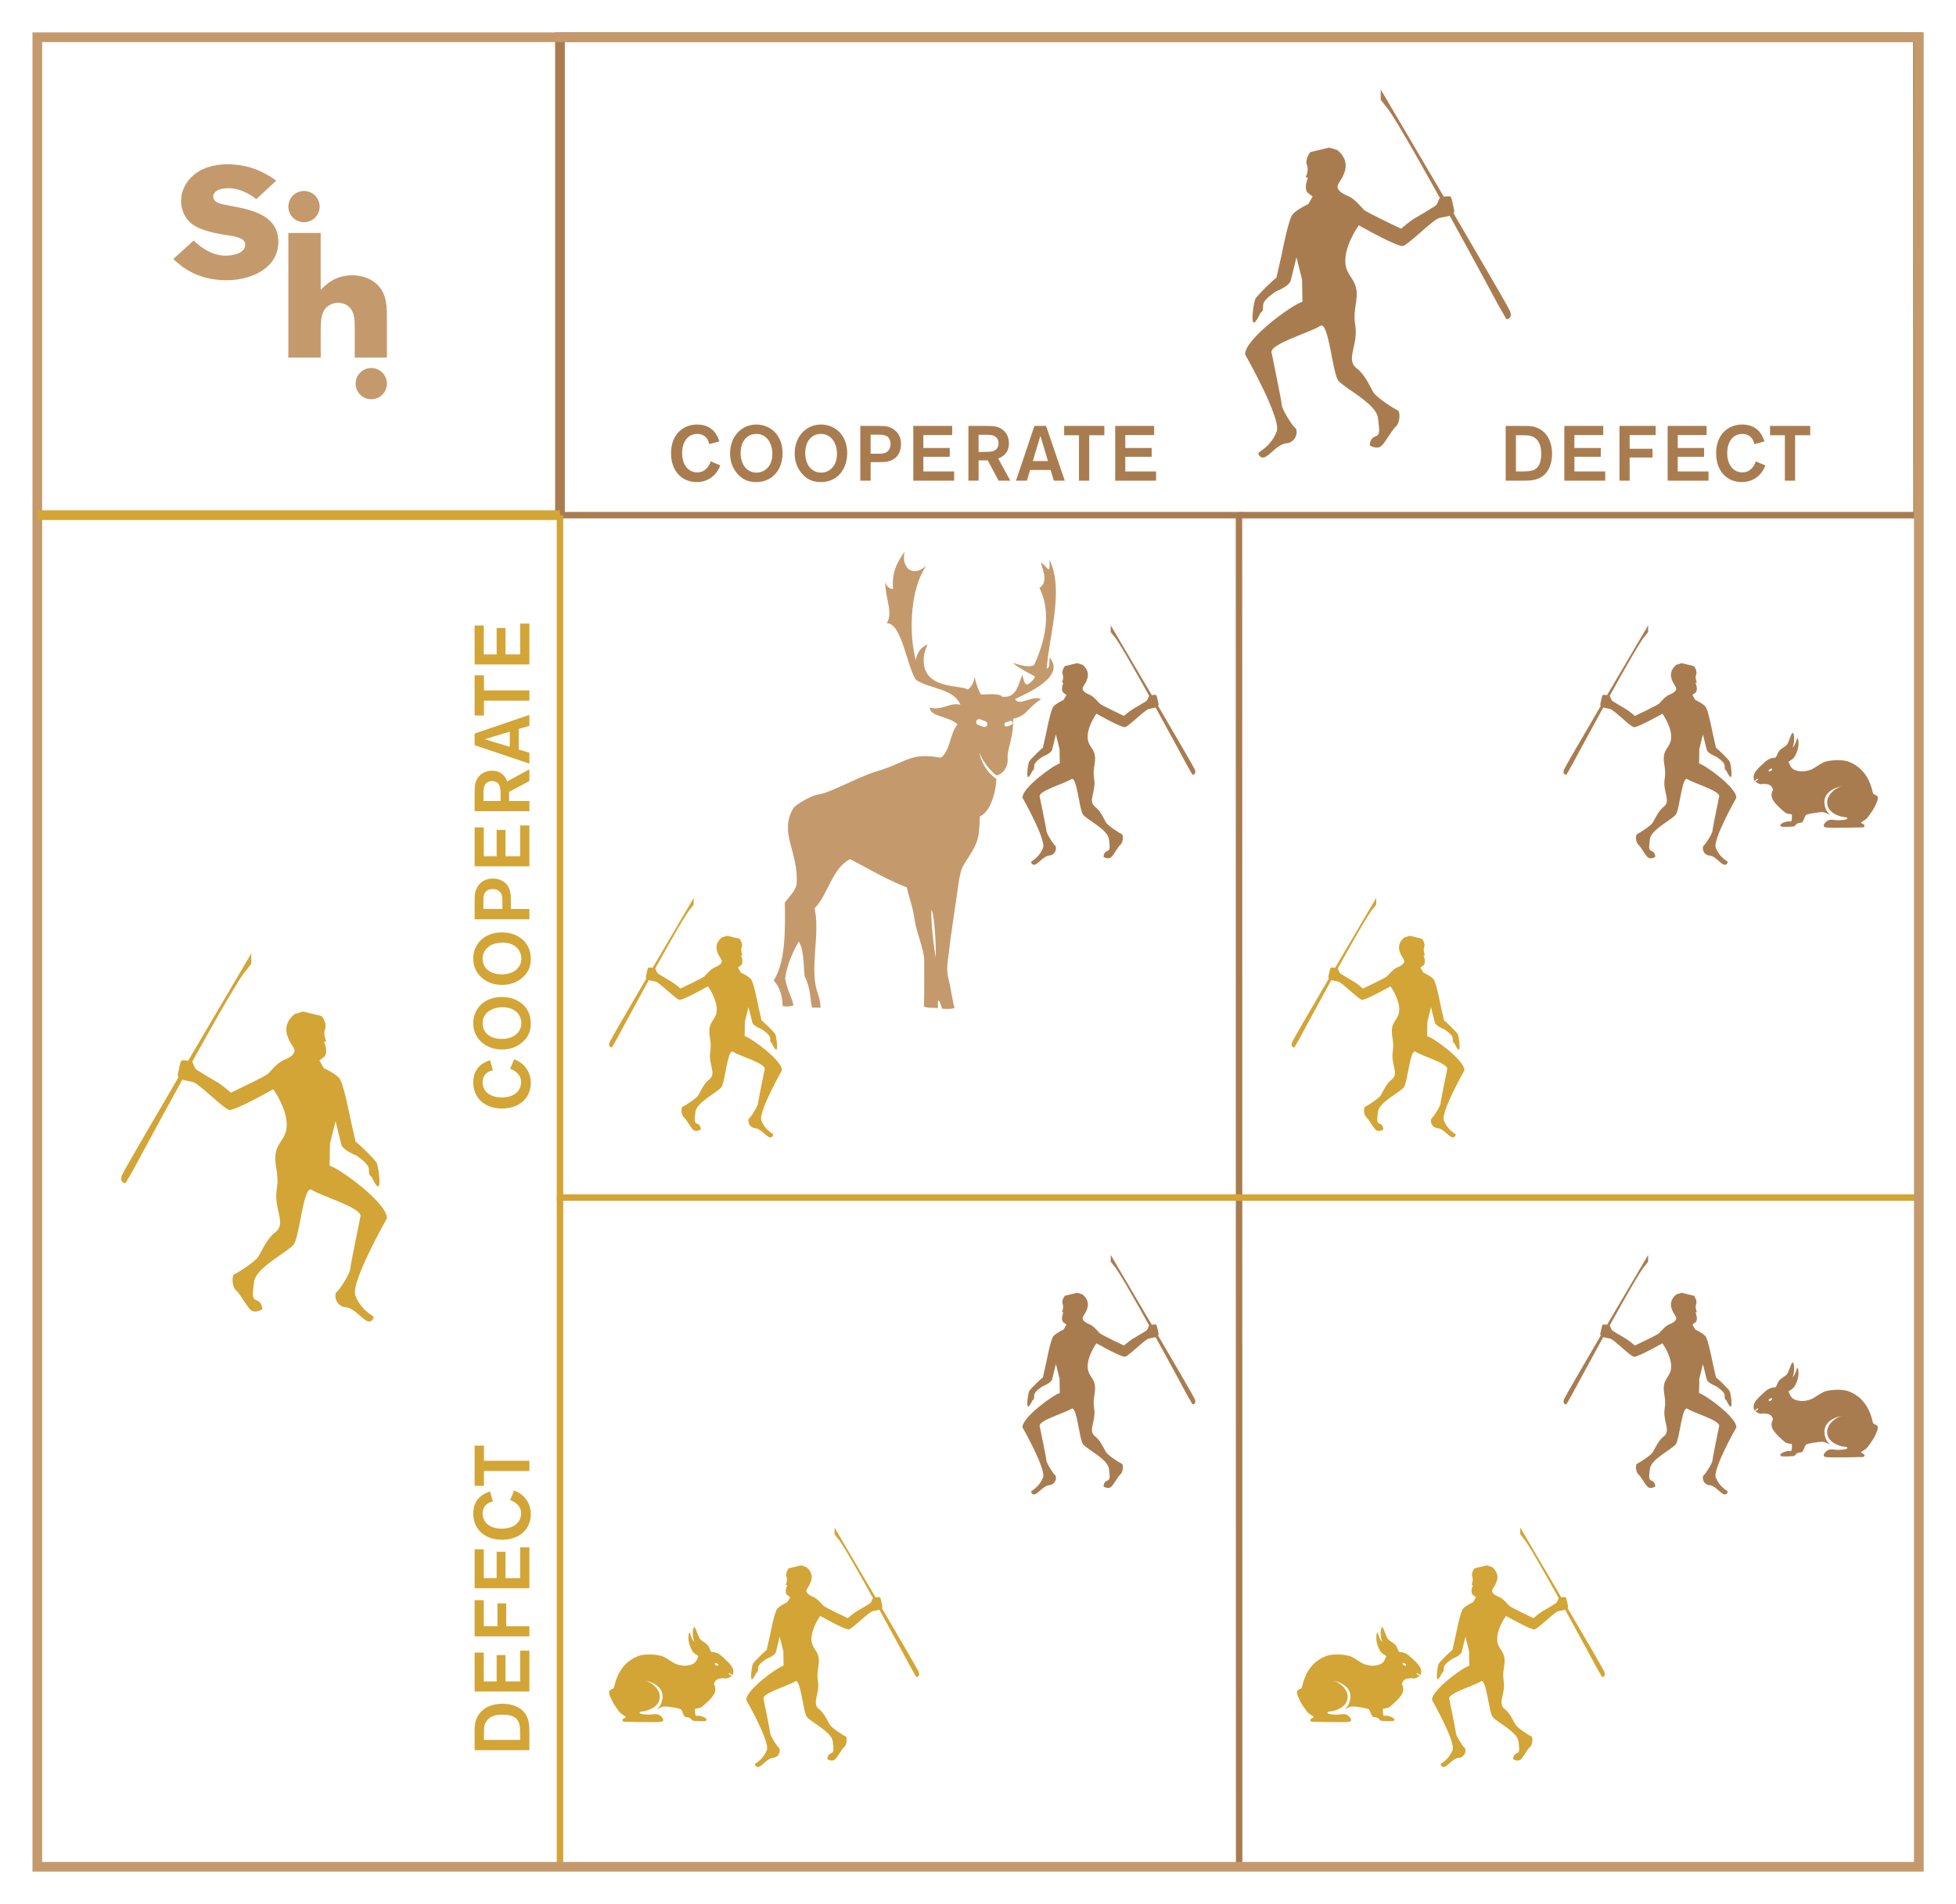 <?xml version="1.0" encoding="utf-8"?>
<!-- Generator: Adobe Illustrator 15.1.0, SVG Export Plug-In . SVG Version: 6.00 Build 0)  -->
<!DOCTYPE svg PUBLIC "-//W3C//DTD SVG 1.1//EN" "http://www.w3.org/Graphics/SVG/1.1/DTD/svg11.dtd">
<svg version="1.1" id="Layer_1" xmlns="http://www.w3.org/2000/svg" xmlns:xlink="http://www.w3.org/1999/xlink" x="0px" y="0px"
	 width="605.208px" height="589.18px" viewBox="0 0 605.208 589.18" enable-background="new 0 0 605.208 589.18"
	 xml:space="preserve">
<rect fill="#FFFFFF" width="605.208" height="589.18"/>
<path fill="#D3A536" d="M401.631,525.012c0.273,0.609,0.727,1.613,0.727,1.613s0.682,1.264,2.031,3.035
	c0.701,0.921,1.891,1.413,2.104,1.633c0.213,0.221-1.105,0.594-1.092,0.945c0.016,0.354,0.363,0.582,0.363,0.582
	s10.537,0.292,11.773,0c1.236-0.291-0.027-1.842-0.973-2.203c-0.947-0.365-1.869,0.024-2.996,0c-0.484-0.013-2.85-0.076-2.846-0.558
	c0.006-0.625,1.064-0.137,2.818-0.895c0,0,2.486-0.777,3.213-2.746c1.213-3.292-2.477-5.923-4.189-6.248
	c-1.02-0.19,7.014,0.617,4.916,6.78c-0.293,0.861-0.855,1.533-1.461,2.045c0.879-0.409,1.885-0.955,2.682-0.904
	c1.164,0.072,4.402,0.568,4.801,0.872s0.873,2.401,1.455,2.401s1.383,0.291,1.383,0.291s0.67,0.856,1.018,0.872
	c0.35,0.016,3.164,0.291,3.893,0c0.73-0.291-0.281-1.191-1.664-1.482c-1.381-0.291-0.809,0.109-1.344-0.053
	c-0.537-0.161-0.322-2.229-0.322-2.229s1.402-0.019,2.059-0.527c0.652-0.51,3.42-2.837,4-4.364c0.584-1.528-0.23-2.606-0.23-2.606
	s0.113-1.591,1.83-1.813c1.721-0.226,0.889-0.101,1.699,0c0.811,0.098,1.994-0.847,1.994-0.847s-1.193-0.462-0.896-0.791
	c0.217-0.241,0.896,0.557,0.896,0.557s0.24-0.021,0.303-0.18c0.889-2.196-1.914-4.184-2.791-5.089
	c-0.93-0.96-2.248-1.907-3.791-1.851c-0.574-0.652-0.648-1.464-1.125-2.058c-0.615-0.771-1.898-1.376-2.311-1.824
	c-0.787-0.852-1.164-3.063-1.812-3.793c-0.381-0.433-0.986,1.97-0.096,4.575c-0.725-0.66-1.219-2.353-1.363-2.854
	c-0.217-0.746-1.26,2.379,0.857,5.786c0.275,0.445,1.137,0.999,1.826,1.453c-0.391,0.519-0.529,2.078-2.211,2.604
	c-1.406,0.442-2.836,0.536-4.781-0.199c-0.855-0.322-2.406-1.512-3.785-2.216c-1.328-0.678-5.58-1.085-7.814-0.26
	c-6.34,2.341-7.291,8.831-7.553,9.719C402.561,523.076,400.481,522.454,401.631,525.012z M434.03,514.763
	c0.084-0.143,0.27-0.188,0.412-0.103l0.494,0.299c0.143,0.086,0.189,0.269,0.104,0.412c-0.084,0.143-0.27,0.188-0.412,0.103
	l-0.496-0.299C433.989,515.089,433.944,514.905,434.03,514.763z"/>
<polyline fill="none" stroke="#A97C50" stroke-width="2" stroke-miterlimit="10" points="593.448,577.709 593.448,159.428 
	383.356,159.428 "/>
<polyline fill="none" stroke="#A97C50" stroke-width="2" stroke-miterlimit="10" points="173.262,159.428 383.356,159.428 
	383.405,577.709 "/>
<polyline fill="none" stroke="#A97C50" stroke-width="3" stroke-miterlimit="10" points="593.481,159.428 593.432,11.525 
	173.262,11.525 173.262,159.428 "/>
<polyline fill="none" stroke="#D3A536" stroke-width="2" stroke-miterlimit="10" points="173.262,159.428 173.262,370.603 
	593.448,370.603 "/>
<polyline fill="none" stroke="#D3A536" stroke-width="2" stroke-miterlimit="10" points="173.262,370.603 173.262,577.709 
	593.448,577.709 "/>
<polygon fill="none" stroke="#C49A6C" stroke-width="3" stroke-miterlimit="10" points="428.411,577.709 593.713,577.709 
	593.713,11.525 428.03,11.525 177.235,11.525 11.549,11.525 11.549,577.709 176.854,577.709 "/>
<path fill="#A97C50" d="M579.497,245.42c-0.264-0.889-1.215-7.379-7.555-9.719c-2.232-0.826-6.486-0.418-7.814,0.26
	c-1.379,0.703-2.928,1.893-3.783,2.215c-1.947,0.736-3.375,0.643-4.783,0.199c-1.682-0.527-1.818-2.086-2.209-2.605
	c0.688-0.453,1.549-1.008,1.826-1.453c2.115-3.406,1.074-6.531,0.855-5.785c-0.146,0.5-0.641,2.191-1.363,2.852
	c0.891-2.605,0.287-5.006-0.096-4.574c-0.646,0.729-1.025,2.941-1.812,3.793c-0.414,0.447-1.693,1.053-2.311,1.824
	c-0.477,0.594-0.551,1.404-1.125,2.057c-1.541-0.057-2.861,0.891-3.791,1.852c-0.875,0.904-3.678,2.891-2.789,5.088
	c0.061,0.158,0.301,0.18,0.301,0.18s0.68-0.799,0.896-0.557c0.299,0.33-0.896,0.791-0.896,0.791s1.186,0.943,1.996,0.846
	c0.809-0.1-0.021-0.225,1.697,0c1.717,0.225,1.83,1.814,1.83,1.814s-0.812,1.078-0.23,2.607c0.582,1.527,3.346,3.855,4.002,4.363
	c0.654,0.51,2.057,0.529,2.057,0.529s0.217,2.066-0.32,2.229s0.037-0.238-1.346,0.053c-1.385,0.291-2.393,1.191-1.662,1.482
	c0.727,0.291,3.543,0.016,3.891,0c0.35-0.016,1.02-0.873,1.02-0.873s0.799-0.291,1.383-0.291c0.582,0,1.055-2.098,1.453-2.4
	c0.4-0.305,3.637-0.801,4.801-0.873c0.799-0.051,1.805,0.496,2.682,0.904c-0.604-0.512-1.168-1.184-1.461-2.045
	c-2.098-6.162,5.936-6.971,4.918-6.779c-1.715,0.324-5.402,2.955-4.189,6.248c0.725,1.969,3.213,2.746,3.213,2.746
	c1.752,0.758,2.812,0.27,2.814,0.895c0.004,0.48-2.357,0.545-2.842,0.557c-1.127,0.025-2.051-0.365-2.996,0
	c-0.943,0.361-2.211,1.912-0.975,2.203c1.238,0.291,11.773,0,11.773,0s0.35-0.229,0.363-0.582c0.014-0.352-1.305-0.725-1.092-0.945
	c0.215-0.221,1.404-0.713,2.104-1.633c1.352-1.771,2.029-3.035,2.029-3.035s0.455-1.004,0.73-1.613
	C581.838,245.684,579.758,246.307,579.497,245.42z M548.188,238.404l-0.496,0.299c-0.143,0.086-0.326,0.041-0.412-0.102
	c-0.086-0.145-0.039-0.326,0.104-0.412l0.496-0.299c0.141-0.086,0.326-0.041,0.412,0.102
	C548.377,238.135,548.331,238.318,548.188,238.404z"/>
<path fill="#D3A536" d="M188.794,525.012c0.273,0.609,0.729,1.613,0.729,1.613s0.68,1.264,2.029,3.035
	c0.701,0.921,1.891,1.413,2.105,1.633c0.213,0.221-1.105,0.594-1.092,0.945c0.014,0.354,0.363,0.582,0.363,0.582
	s10.535,0.292,11.773,0c1.236-0.291-0.029-1.842-0.975-2.203c-0.945-0.365-1.869,0.024-2.996,0
	c-0.482-0.013-2.846-0.076-2.842-0.558c0.002-0.625,1.064-0.137,2.816-0.895c0,0,2.488-0.777,3.213-2.746
	c1.213-3.292-2.477-5.923-4.191-6.248c-1.016-0.19,7.016,0.617,4.918,6.78c-0.293,0.861-0.857,1.533-1.461,2.045
	c0.877-0.409,1.883-0.955,2.682-0.904c1.164,0.072,4.4,0.568,4.801,0.872c0.398,0.304,0.871,2.401,1.453,2.401
	c0.584,0,1.383,0.291,1.383,0.291s0.67,0.856,1.02,0.872c0.348,0.016,3.164,0.291,3.891,0c0.729-0.291-0.279-1.191-1.662-1.482
	s-0.809,0.109-1.346-0.053c-0.537-0.161-0.32-2.229-0.32-2.229s1.4-0.019,2.055-0.527c0.656-0.51,3.42-2.837,4.002-4.364
	c0.582-1.528-0.229-2.606-0.229-2.606s0.111-1.591,1.83-1.813c1.719-0.226,0.889-0.101,1.697,0c0.811,0.098,1.996-0.847,1.996-0.847
	s-1.195-0.462-0.896-0.791c0.217-0.241,0.896,0.557,0.896,0.557s0.238-0.021,0.301-0.18c0.889-2.196-1.914-4.184-2.789-5.089
	c-0.93-0.96-2.25-1.907-3.791-1.851c-0.574-0.652-0.65-1.464-1.125-2.058c-0.617-0.771-1.898-1.376-2.312-1.824
	c-0.785-0.852-1.164-3.063-1.811-3.793c-0.383-0.433-0.986,1.97-0.096,4.575c-0.725-0.66-1.219-2.353-1.363-2.854
	c-0.219-0.746-1.26,2.379,0.855,5.786c0.277,0.445,1.139,0.999,1.826,1.453c-0.391,0.519-0.527,2.078-2.209,2.604
	c-1.408,0.442-2.836,0.536-4.783-0.199c-0.855-0.322-2.404-1.512-3.783-2.216c-1.328-0.678-5.582-1.085-7.814-0.26
	c-6.34,2.341-7.291,8.831-7.555,9.719C189.724,523.076,187.644,522.454,188.794,525.012z M221.193,514.763
	c0.086-0.143,0.271-0.188,0.412-0.103l0.496,0.299c0.143,0.086,0.189,0.269,0.104,0.412c-0.086,0.143-0.271,0.188-0.412,0.103
	l-0.496-0.299C221.154,515.089,221.107,514.905,221.193,514.763z"/>
<path fill="#A97C50" d="M467.168,96.194c-0.484-1.158-8.621-15.146-17.424-30.182c0.207-0.285,0.289-0.643,0.174-1.107
	c-0.518-2.072-0.689-4.143-1.383-4.143c-0.352,0-1.104,0-1.803,0.113c-9.834-16.773-19.518-33.197-19.518-33.197v3.172l1.502,1.982
	c1.59,1.391,9.148,14.629,16.816,28.459c-0.127,0.094-0.227,0.203-0.277,0.332c-0.346,0.865-0.518,1.727-1.383,2.244
	c-0.861,0.52-4.486,2.762-6.041,3.625c-1.553,0.863-4.312,3.279-4.312,3.279s-10.676-5.018-11.537-5.879
	c-0.863-0.863-2.59-3.107-4.662-4.143c0,0-4.549-1.531-3.234-3.795c1.316-2.264,1.145-1.637,1.861-3.498
	c1.707-4.43-2.24-7.041-2.24-7.041l-2.453-0.746l-5.838,1.412c0,0-1.734,2.158-1.037,4.008c0.371,0.982,0.336,1.994-0.33,3.785
	c-0.055,0.146,0.678,0.053,0.615,0.221c-0.049,0.135-0.166,0.525-0.223,0.676c-0.963,2.648,0.105,3.822,0.105,3.822l1.592,1.215
	l-1.342,2.35c0,0-3.482,1.617-4.814,3.129c-1.334,1.514-3.371,12.283-3.371,12.283s-1.802,7.977-1.688,7.465
	c0.115-0.512-5.909,5.344-6.473,6.41c-0.561,1.066-1.322,6.826-0.633,7.318c0.689,0.49,2.178-2.924,2.178-2.924
	c1.017-0.643,0.713-1.188,0.854-2.566c0.187-1.779,4.074-4.145,4.074-4.145s4.003-1.559,4.427-3.256
	c0.42-1.697,1.797-7.25,1.797-7.25l1.725,6.895l0.119,6.859c-2.877,0.721-17.992,11.588-17.729,16.334
	c0,0,11.341,19.908,9.756,23.861c-1.58,3.955-4.289,5.568-5.498,6.445c-0.319,0.232-0.045,1.178,0.804,1.51
	c1.858,0.734,4.518-4.062,7.682-4.326c3.166-0.264,3.771-4.02,2.717-4.811c-1.055-0.793-4.119-5.938-4.119-6.992
	s-2.65-13.713-3.172-16.35c-0.52-2.637,12.402-6.33,15.037-8.176c2.637-1.846,3.762,14.512,5.607,16.885
	c1.846,2.375,11.736,7.113,12.295,11.596c0.559,4.484,0.596,5.203-0.984,5.779c-1.582,0.576-1.582,2.686-1.582,2.686
	s2.35,1.584,3.812,0c1.461-1.582,3.02-4.691,4.209-5.738c1.5-1.324,1.428-4.832,0.637-5.096c-0.793-0.264-6.617-3.965-7.525-5.588
	c-1.133-2.027-2.744-5.59-5.061-7.328c-3.754-2.82,0.51-7.148-0.545-13.477c-0.828-4.969,1.057-7.707,0.264-11.398
	c-0.789-3.693-3.729-4.457-3.297-9.42s4.131-10.049,4.131-10.049s11.881,6.744,13.609,6.398c1.725-0.346,9.318-8.113,11.219-8.631
	c0.969-0.264,2.297-0.396,3.297-0.734c7.832,14.223,14.961,27.504,14.961,27.504l2.578,4.51
	C466.094,98.772,468.241,98.772,467.168,96.194z"/>
<path fill="#A97C50" d="M484.659,239.769l1.676-2.934c0,0,4.639-8.641,9.732-17.895c0.65,0.221,1.516,0.307,2.145,0.479
	c1.236,0.336,6.176,5.389,7.299,5.613c1.123,0.227,8.855-4.162,8.855-4.162s2.406,3.309,2.688,6.539
	c0.281,3.227-1.631,3.725-2.145,6.127c-0.518,2.402,0.711,4.184,0.172,7.416c-0.689,4.117,2.086,6.932-0.355,8.768
	c-1.508,1.131-2.555,3.449-3.291,4.768c-0.592,1.057-4.381,3.465-4.896,3.637c-0.514,0.172-0.562,2.453,0.414,3.314
	c0.773,0.682,1.787,2.703,2.738,3.734c0.951,1.029,2.48,0,2.48,0s0-1.373-1.029-1.748s-1.004-0.844-0.641-3.76
	c0.363-2.918,6.799-6,7.998-7.545c1.201-1.543,1.934-12.186,3.648-10.984c1.713,1.202,10.119,3.604,9.781,5.318
	s-2.061,9.951-2.061,10.637s-1.994,4.033-2.684,4.549c-0.686,0.516-0.291,2.959,1.77,3.131c2.059,0.172,3.789,3.291,4.998,2.814
	c0.551-0.217,0.73-0.832,0.521-0.982c-0.785-0.57-2.549-1.619-3.576-4.193c-1.029-2.572,6.348-15.523,6.348-15.523
	c0.172-3.088-9.662-10.158-11.533-10.627l0.076-4.463l1.123-4.486c0,0,0.895,3.613,1.168,4.717c0.271,1.104,2.879,2.119,2.879,2.119
	s2.531,1.539,2.65,2.695c0.094,0.898-0.105,1.252,0.557,1.67c0,0,0.967,2.223,1.416,1.902c0.449-0.321-0.047-4.066-0.41-4.762
	c-0.367-0.693-4.287-4.502-4.213-4.17c0.076,0.334-1.096-4.857-1.096-4.857s-1.326-7.006-2.193-7.99
	c-0.867-0.982-3.133-2.035-3.133-2.035l-0.873-1.527l1.035-0.791c0,0,0.695-0.764,0.07-2.488c-0.037-0.098-0.113-0.352-0.146-0.439
	c-0.039-0.109,0.438-0.049,0.402-0.143c-0.436-1.166-0.457-1.824-0.217-2.463c0.453-1.203-0.676-2.607-0.676-2.607l-3.799-0.92
	l-1.596,0.486c0,0-2.566,1.699-1.457,4.58c0.467,1.213,0.355,0.803,1.211,2.277c0.855,1.473-2.104,2.469-2.104,2.469
	c-1.348,0.672-2.473,2.133-3.033,2.693c-0.561,0.562-7.506,3.826-7.506,3.826s-1.797-1.572-2.809-2.133
	c-1.01-0.562-3.369-2.021-3.93-2.359c-0.562-0.336-0.676-0.898-0.898-1.459c-0.033-0.086-0.098-0.156-0.18-0.217
	c4.988-8.998,9.902-17.611,10.938-18.516l0.98-1.289v-2.064c0,0-6.301,10.686-12.699,21.598c-0.455-0.072-0.945-0.074-1.172-0.074
	c-0.451,0-0.562,1.348-0.898,2.697c-0.076,0.303-0.023,0.533,0.113,0.719c-5.729,9.783-11.021,18.883-11.336,19.637
	C483.258,239.769,484.659,239.769,484.659,239.769z"/>
<path fill="#A97C50" d="M579.497,440.269c-0.264-0.889-1.215-7.379-7.555-9.719c-2.232-0.826-6.486-0.418-7.814,0.26
	c-1.379,0.703-2.928,1.894-3.783,2.216c-1.947,0.735-3.375,0.643-4.783,0.198c-1.682-0.526-1.818-2.086-2.209-2.604
	c0.688-0.453,1.549-1.008,1.826-1.453c2.115-3.406,1.074-6.531,0.855-5.785c-0.146,0.5-0.641,2.191-1.363,2.853
	c0.891-2.605,0.287-5.007-0.096-4.574c-0.646,0.729-1.025,2.94-1.812,3.793c-0.414,0.447-1.693,1.053-2.311,1.824
	c-0.477,0.594-0.551,1.403-1.125,2.057c-1.541-0.057-2.861,0.891-3.791,1.852c-0.875,0.904-3.678,2.892-2.789,5.089
	c0.061,0.157,0.301,0.18,0.301,0.18s0.68-0.799,0.896-0.557c0.299,0.329-0.896,0.79-0.896,0.79s1.186,0.943,1.996,0.847
	c0.809-0.101-0.021-0.226,1.697,0c1.717,0.225,1.83,1.813,1.83,1.813s-0.812,1.078-0.23,2.607c0.582,1.527,3.346,3.854,4.002,4.363
	c0.654,0.51,2.057,0.528,2.057,0.528s0.217,2.066-0.32,2.229s0.037-0.238-1.346,0.053c-1.385,0.291-2.393,1.191-1.662,1.482
	c0.727,0.291,3.543,0.016,3.891,0c0.35-0.017,1.02-0.873,1.02-0.873s0.799-0.291,1.383-0.291c0.582,0,1.055-2.099,1.453-2.4
	c0.4-0.305,3.637-0.801,4.801-0.873c0.799-0.051,1.805,0.496,2.682,0.904c-0.604-0.512-1.168-1.185-1.461-2.045
	c-2.098-6.162,5.936-6.972,4.918-6.779c-1.715,0.324-5.402,2.955-4.189,6.248c0.725,1.969,3.213,2.746,3.213,2.746
	c1.752,0.758,2.812,0.27,2.814,0.895c0.004,0.48-2.357,0.546-2.842,0.558c-1.127,0.024-2.051-0.365-2.996,0
	c-0.943,0.36-2.211,1.912-0.975,2.203c1.238,0.291,11.773,0,11.773,0s0.35-0.229,0.363-0.582s-1.305-0.726-1.092-0.945
	c0.215-0.221,1.404-0.713,2.104-1.633c1.352-1.771,2.029-3.035,2.029-3.035s0.455-1.004,0.73-1.613
	C581.838,440.532,579.758,441.155,579.497,440.269z M548.188,433.253l-0.496,0.299c-0.143,0.086-0.326,0.041-0.412-0.102
	c-0.086-0.146-0.039-0.326,0.104-0.412l0.496-0.299c0.141-0.086,0.326-0.041,0.412,0.102
	C548.377,432.984,548.331,433.167,548.188,433.253z"/>
<path fill="#A97C50" d="M484.659,434.617l1.676-2.935c0,0,4.639-8.641,9.732-17.895c0.65,0.221,1.516,0.307,2.145,0.479
	c1.236,0.337,6.176,5.39,7.299,5.613c1.123,0.228,8.855-4.162,8.855-4.162s2.406,3.31,2.688,6.539
	c0.281,3.228-1.631,3.726-2.145,6.127c-0.518,2.402,0.711,4.185,0.172,7.416c-0.689,4.117,2.086,6.933-0.355,8.769
	c-1.508,1.131-2.555,3.448-3.291,4.768c-0.592,1.057-4.381,3.465-4.896,3.637c-0.514,0.173-0.562,2.453,0.414,3.314
	c0.773,0.682,1.787,2.703,2.738,3.734c0.951,1.028,2.48,0,2.48,0s0-1.373-1.029-1.748s-1.004-0.845-0.641-3.761
	c0.363-2.918,6.799-6,7.998-7.545c1.201-1.543,1.934-12.186,3.648-10.983c1.713,1.201,10.119,3.604,9.781,5.317
	s-2.061,9.951-2.061,10.638c0,0.686-1.994,4.032-2.684,4.549c-0.686,0.516-0.291,2.959,1.77,3.131
	c2.059,0.172,3.789,3.291,4.998,2.813c0.551-0.217,0.73-0.832,0.521-0.981c-0.785-0.57-2.549-1.619-3.576-4.193
	c-1.029-2.571,6.348-15.522,6.348-15.522c0.172-3.088-9.662-10.158-11.533-10.627l0.076-4.464l1.123-4.485
	c0,0,0.895,3.613,1.168,4.717c0.271,1.104,2.879,2.119,2.879,2.119s2.531,1.539,2.65,2.695c0.094,0.897-0.105,1.252,0.557,1.67
	c0,0,0.967,2.223,1.416,1.901c0.449-0.32-0.047-4.065-0.41-4.762c-0.367-0.693-4.287-4.502-4.213-4.17
	c0.076,0.334-1.096-4.857-1.096-4.857s-1.326-7.006-2.193-7.989c-0.867-0.982-3.133-2.035-3.133-2.035l-0.873-1.527l1.035-0.791
	c0,0,0.695-0.764,0.07-2.488c-0.037-0.098-0.113-0.352-0.146-0.438c-0.039-0.109,0.438-0.049,0.402-0.143
	c-0.436-1.166-0.457-1.824-0.217-2.464c0.453-1.202-0.676-2.606-0.676-2.606l-3.799-0.92l-1.596,0.485c0,0-2.566,1.699-1.457,4.58
	c0.467,1.213,0.355,0.804,1.211,2.277c0.855,1.473-2.104,2.469-2.104,2.469c-1.348,0.672-2.473,2.133-3.033,2.693
	c-0.561,0.562-7.506,3.826-7.506,3.826s-1.797-1.572-2.809-2.134c-1.01-0.562-3.369-2.021-3.93-2.358
	c-0.562-0.336-0.676-0.898-0.898-1.459c-0.033-0.086-0.098-0.156-0.18-0.217c4.988-8.998,9.902-17.611,10.938-18.517l0.98-1.289
	v-2.063c0,0-6.301,10.686-12.699,21.598c-0.455-0.072-0.945-0.074-1.172-0.074c-0.451,0-0.562,1.349-0.898,2.697
	c-0.076,0.303-0.023,0.533,0.113,0.719c-5.729,9.783-11.021,18.883-11.336,19.638C483.258,434.617,484.659,434.617,484.659,434.617z
	"/>
<path fill="#D3A536" d="M400.518,324.137l1.676-2.935c0,0,4.639-8.642,9.732-17.894c0.652,0.219,1.516,0.305,2.146,0.478
	c1.234,0.337,6.176,5.39,7.299,5.614c1.123,0.226,8.854-4.162,8.854-4.162s2.406,3.309,2.688,6.538
	c0.281,3.228-1.631,3.726-2.145,6.128c-0.516,2.4,0.711,4.183,0.172,7.416c-0.688,4.116,2.086,6.932-0.355,8.768
	c-1.508,1.131-2.555,3.449-3.291,4.769c-0.592,1.056-4.381,3.464-4.895,3.636c-0.516,0.172-0.562,2.453,0.414,3.313
	c0.771,0.683,1.785,2.704,2.736,3.734c0.951,1.029,2.48,0,2.48,0s0-1.373-1.029-1.748s-1.004-0.843-0.641-3.76
	s6.799-5.999,7.998-7.544c1.201-1.544,1.934-12.188,3.648-10.985c1.713,1.202,10.121,3.604,9.783,5.319s-2.062,9.95-2.062,10.637
	c0,0.686-1.994,4.033-2.682,4.549c-0.686,0.516-0.291,2.958,1.768,3.13s3.789,3.292,4.998,2.814
	c0.551-0.217,0.732-0.831,0.523-0.982c-0.787-0.568-2.549-1.619-3.578-4.191s6.348-15.524,6.348-15.524
	c0.172-3.088-9.662-10.158-11.533-10.626l0.076-4.464l1.123-4.485c0,0,0.895,3.613,1.168,4.718c0.273,1.104,2.879,2.118,2.879,2.118
	s2.531,1.538,2.65,2.695c0.094,0.897-0.104,1.252,0.557,1.67c0,0,0.967,2.222,1.416,1.901c0.449-0.319-0.047-4.066-0.41-4.761
	c-0.367-0.693-4.287-4.503-4.213-4.171c0.076,0.333-1.096-4.856-1.096-4.856s-1.326-7.006-2.193-7.99
	c-0.867-0.983-3.133-2.036-3.133-2.036l-0.873-1.527l1.035-0.791c0,0,0.695-0.764,0.07-2.486c-0.037-0.098-0.113-0.352-0.146-0.439
	c-0.039-0.108,0.438-0.049,0.402-0.144c-0.434-1.165-0.457-1.823-0.215-2.463c0.453-1.203-0.676-2.607-0.676-2.607l-3.799-0.919
	l-1.598,0.486c0,0-2.564,1.698-1.457,4.58c0.469,1.212,0.355,0.803,1.211,2.275c0.855,1.474-2.104,2.469-2.104,2.469
	c-1.348,0.674-2.473,2.134-3.033,2.695c-0.559,0.561-7.506,3.825-7.506,3.825s-1.797-1.571-2.809-2.134
	c-1.01-0.562-3.369-2.021-3.93-2.357c-0.562-0.338-0.674-0.898-0.898-1.461c-0.033-0.085-0.098-0.154-0.18-0.216
	c4.988-8.999,9.904-17.611,10.939-18.516l0.979-1.29v-2.063c0,0-6.301,10.685-12.699,21.599c-0.455-0.073-0.945-0.074-1.172-0.074
	c-0.451,0-0.562,1.348-0.898,2.695c-0.076,0.304-0.023,0.533,0.113,0.721c-5.729,9.782-11.021,18.883-11.336,19.637
	C399.12,324.137,400.518,324.137,400.518,324.137z"/>
<path fill="#A97C50" d="M369.663,238.091c-0.313-0.754-5.606-9.854-11.336-19.637c0.137-0.186,0.189-0.416,0.113-0.719
	c-0.336-1.35-0.447-2.697-0.898-2.697c-0.227,0-0.717,0.002-1.172,0.074c-6.397-10.912-12.699-21.598-12.699-21.598v2.064
	l0.979,1.289c1.035,0.904,5.951,9.518,10.938,18.516c-0.082,0.061-0.146,0.131-0.18,0.217c-0.225,0.561-0.336,1.123-0.898,1.459
	c-0.561,0.338-2.92,1.797-3.93,2.359c-1.012,0.561-2.809,2.133-2.809,2.133s-6.945-3.264-7.506-3.826
	c-0.561-0.561-1.686-2.021-3.033-2.693c0,0-2.959-0.996-2.104-2.469c0.854-1.475,0.744-1.064,1.211-2.277
	c1.109-2.881-1.457-4.58-1.457-4.58l-1.596-0.486l-3.8,0.92c0,0-1.129,1.404-0.676,2.607c0.242,0.639,0.219,1.297-0.215,2.463
	c-0.035,0.094,0.44,0.033,0.401,0.143c-0.033,0.088-0.108,0.342-0.146,0.439c-0.625,1.725,0.069,2.488,0.069,2.488l1.035,0.791
	l-0.873,1.527c0,0-2.266,1.053-3.133,2.035c-0.867,0.984-2.193,7.99-2.193,7.99s-1.172,5.191-1.096,4.857
	c0.074-0.332-3.846,3.477-4.213,4.17c-0.363,0.695-0.859,4.441-0.41,4.762c0.449,0.321,1.416-1.902,1.416-1.902
	c0.66-0.418,0.463-0.771,0.558-1.67c0.118-1.156,2.649-2.695,2.649-2.695s2.605-1.016,2.879-2.119
	c0.274-1.103,1.168-4.717,1.168-4.717l1.123,4.486l0.076,4.463c-1.871,0.469-11.705,7.539-11.533,10.627
	c0,0,7.377,12.951,6.349,15.523c-1.029,2.574-2.791,3.623-3.578,4.193c-0.209,0.15-0.026,0.766,0.522,0.982
	c1.209,0.477,2.939-2.643,4.998-2.814c2.06-0.171,2.453-2.615,1.769-3.131c-0.688-0.516-2.683-3.863-2.683-4.549
	s-1.725-8.922-2.062-10.637c-0.337-1.715,8.067-4.117,9.783-5.318c1.715-1.201,2.446,9.441,3.647,10.984
	c1.199,1.545,7.635,4.627,7.998,7.545c0.363,2.916,0.389,3.385-0.641,3.76c-1.03,0.375-1.029,1.748-1.029,1.748s1.529,1.029,2.48,0
	c0.951-1.031,1.965-3.053,2.738-3.734c0.977-0.861,0.93-3.143,0.414-3.314c-0.517-0.171-4.306-2.58-4.896-3.637
	c-0.736-1.318-1.783-3.637-3.291-4.768c-2.441-1.836,0.332-4.65-0.355-8.768c-0.539-3.232,0.688-5.014,0.172-7.416
	c-0.514-2.402-2.426-2.9-2.145-6.127c0.281-3.23,2.688-6.539,2.688-6.539s7.73,4.389,8.854,4.162c1.123-0.225,6.062-5.277,7.3-5.613
	c0.631-0.172,1.493-0.258,2.146-0.479c5.094,9.254,9.731,17.895,9.731,17.895l1.676,2.934
	C368.963,239.769,370.362,239.769,369.663,238.091z"/>
<path fill="#D3A536" d="M189.345,324.137l1.676-2.935c0,0,4.639-8.642,9.732-17.894c0.652,0.219,1.516,0.305,2.146,0.478
	c1.236,0.337,6.176,5.39,7.299,5.614c1.123,0.226,8.854-4.162,8.854-4.162s2.406,3.309,2.688,6.538
	c0.281,3.228-1.631,3.726-2.146,6.128c-0.516,2.4,0.711,4.183,0.172,7.416c-0.688,4.116,2.086,6.932-0.355,8.768
	c-1.508,1.131-2.555,3.449-3.291,4.769c-0.592,1.056-4.381,3.464-4.896,3.636s-0.562,2.453,0.414,3.313
	c0.773,0.683,1.787,2.704,2.738,3.734c0.951,1.029,2.48,0,2.48,0s0-1.373-1.029-1.748c-1.029-0.375-1.004-0.843-0.641-3.76
	s6.799-5.999,7.998-7.544c1.201-1.544,1.934-12.188,3.648-10.985s10.121,3.604,9.783,5.319c-0.338,1.715-2.062,9.95-2.062,10.637
	c0,0.686-1.994,4.033-2.682,4.549c-0.686,0.516-0.291,2.958,1.768,3.13s3.789,3.292,4.998,2.814
	c0.551-0.217,0.732-0.831,0.523-0.982c-0.787-0.568-2.549-1.619-3.578-4.191c-1.029-2.572,6.348-15.524,6.348-15.524
	c0.172-3.088-9.662-10.158-11.533-10.626l0.076-4.464l1.123-4.485c0,0,0.895,3.613,1.168,4.718c0.273,1.104,2.879,2.118,2.879,2.118
	s2.531,1.538,2.65,2.695c0.094,0.897-0.104,1.252,0.557,1.67c0,0,0.967,2.222,1.416,1.901c0.449-0.319-0.047-4.066-0.41-4.761
	c-0.367-0.693-4.287-4.503-4.213-4.171c0.076,0.333-1.096-4.856-1.096-4.856s-1.326-7.006-2.193-7.99
	c-0.867-0.983-3.133-2.036-3.133-2.036l-0.873-1.527l1.035-0.791c0,0,0.695-0.764,0.07-2.486c-0.037-0.098-0.113-0.352-0.146-0.439
	c-0.039-0.108,0.438-0.049,0.402-0.144c-0.434-1.165-0.457-1.823-0.215-2.463c0.453-1.203-0.676-2.607-0.676-2.607l-3.799-0.919
	l-1.596,0.486c0,0-2.566,1.698-1.457,4.58c0.467,1.212,0.355,0.803,1.211,2.275c0.855,1.474-2.104,2.469-2.104,2.469
	c-1.348,0.674-2.473,2.134-3.033,2.695c-0.56,0.561-7.506,3.825-7.506,3.825s-1.797-1.571-2.809-2.134
	c-1.01-0.562-3.369-2.021-3.93-2.357c-0.562-0.338-0.674-0.898-0.898-1.461c-0.033-0.085-0.098-0.154-0.18-0.216
	c4.988-8.999,9.904-17.611,10.939-18.516l0.979-1.29v-2.063c0,0-6.301,10.685-12.699,21.599c-0.455-0.073-0.945-0.074-1.172-0.074
	c-0.451,0-0.562,1.348-0.898,2.695c-0.076,0.304-0.023,0.533,0.113,0.721c-5.729,9.782-11.021,18.883-11.336,19.637
	C187.947,324.137,189.345,324.137,189.345,324.137z"/>
<path fill="#A97C50" d="M369.663,432.939c-0.313-0.755-5.606-9.854-11.336-19.638c0.137-0.186,0.189-0.416,0.113-0.719
	c-0.336-1.35-0.447-2.697-0.898-2.697c-0.227,0-0.717,0.002-1.172,0.074c-6.397-10.912-12.699-21.598-12.699-21.598v2.063
	l0.979,1.289c1.035,0.904,5.951,9.519,10.938,18.517c-0.082,0.061-0.146,0.131-0.18,0.217c-0.225,0.561-0.336,1.123-0.898,1.459
	c-0.561,0.338-2.92,1.797-3.93,2.358c-1.012,0.562-2.809,2.134-2.809,2.134s-6.945-3.265-7.506-3.826s-1.686-2.021-3.033-2.693
	c0,0-2.959-0.996-2.104-2.469c0.854-1.475,0.744-1.064,1.211-2.277c1.109-2.881-1.457-4.58-1.457-4.58l-1.596-0.485l-3.8,0.92
	c0,0-1.129,1.404-0.676,2.606c0.242,0.64,0.219,1.298-0.215,2.464c-0.035,0.094,0.44,0.032,0.401,0.143
	c-0.033,0.088-0.108,0.342-0.146,0.438c-0.625,1.726,0.069,2.488,0.069,2.488l1.035,0.791l-0.873,1.527c0,0-2.266,1.053-3.133,2.035
	c-0.867,0.983-2.193,7.989-2.193,7.989s-1.172,5.191-1.096,4.857c0.074-0.332-3.846,3.477-4.213,4.17
	c-0.363,0.695-0.859,4.441-0.41,4.762c0.449,0.321,1.416-1.901,1.416-1.901c0.66-0.418,0.463-0.771,0.558-1.67
	c0.118-1.156,2.649-2.695,2.649-2.695s2.605-1.016,2.879-2.119c0.274-1.103,1.168-4.717,1.168-4.717l1.123,4.485l0.076,4.464
	c-1.871,0.469-11.705,7.539-11.533,10.627c0,0,7.377,12.95,6.349,15.522c-1.029,2.574-2.791,3.623-3.578,4.193
	c-0.209,0.149-0.026,0.766,0.522,0.981c1.209,0.478,2.939-2.643,4.998-2.813c2.06-0.171,2.453-2.615,1.769-3.131
	c-0.688-0.517-2.683-3.863-2.683-4.549c0-0.687-1.725-8.923-2.062-10.638s8.067-4.117,9.783-5.317
	c1.715-1.201,2.446,9.44,3.647,10.983c1.199,1.545,7.635,4.627,7.998,7.545c0.363,2.916,0.389,3.386-0.641,3.761
	c-1.03,0.375-1.029,1.748-1.029,1.748s1.529,1.028,2.48,0c0.951-1.031,1.965-3.054,2.738-3.734c0.977-0.861,0.93-3.143,0.414-3.314
	c-0.517-0.171-4.306-2.58-4.896-3.637c-0.736-1.318-1.783-3.637-3.291-4.768c-2.441-1.836,0.332-4.65-0.355-8.769
	c-0.539-3.231,0.688-5.014,0.172-7.416c-0.514-2.401-2.426-2.899-2.145-6.127c0.281-3.229,2.688-6.539,2.688-6.539
	s7.73,4.39,8.854,4.162c1.123-0.225,6.062-5.276,7.3-5.613c0.631-0.172,1.493-0.258,2.146-0.479
	c5.094,9.254,9.731,17.895,9.731,17.895l1.676,2.935C368.963,434.617,370.362,434.617,369.663,432.939z"/>
<path fill="#D3A536" d="M284.201,517.308c-0.314-0.754-5.607-9.854-11.336-19.637c0.137-0.187,0.189-0.417,0.113-0.72
	c-0.336-1.35-0.447-2.696-0.898-2.696c-0.227,0-0.717,0.001-1.172,0.074c-6.398-10.913-12.699-21.598-12.699-21.598v2.062
	l0.979,1.29c1.035,0.904,5.951,9.517,10.939,18.516c-0.082,0.062-0.146,0.132-0.18,0.217c-0.225,0.562-0.336,1.123-0.898,1.46
	c-0.561,0.338-2.92,1.797-3.93,2.357c-1.012,0.562-2.809,2.134-2.809,2.134s-6.945-3.265-7.506-3.825
	c-0.561-0.562-1.686-2.021-3.033-2.694c0,0-2.959-0.996-2.104-2.469c0.855-1.475,0.744-1.064,1.211-2.276
	c1.109-2.882-1.457-4.58-1.457-4.58l-1.596-0.485l-3.799,0.919c0,0-1.129,1.403-0.676,2.606c0.242,0.641,0.219,1.298-0.215,2.463
	c-0.035,0.096,0.441,0.034,0.402,0.144c-0.033,0.089-0.109,0.343-0.146,0.439c-0.625,1.725,0.07,2.487,0.07,2.487l1.035,0.791
	l-0.873,1.527c0,0-2.266,1.053-3.133,2.035c-0.867,0.984-2.193,7.99-2.193,7.99s-1.172,5.19-1.096,4.857
	c0.074-0.332-3.846,3.477-4.213,4.17c-0.363,0.693-0.859,4.44-0.41,4.761c0.449,0.32,1.416-1.901,1.416-1.901
	c0.66-0.418,0.463-0.771,0.557-1.67c0.119-1.156,2.65-2.694,2.65-2.694s2.605-1.017,2.879-2.119
	c0.274-1.104,1.168-4.717,1.168-4.717l1.123,4.484l0.076,4.464c-1.871,0.469-11.705,7.538-11.533,10.626
	c0,0,7.377,12.952,6.348,15.524c-1.029,2.573-2.791,3.623-3.578,4.192c-0.209,0.15-0.027,0.766,0.523,0.981
	c1.209,0.479,2.939-2.643,4.998-2.813c2.059-0.172,2.453-2.615,1.768-3.131c-0.688-0.516-2.682-3.862-2.682-4.549
	s-1.725-8.922-2.062-10.637c-0.338-1.716,8.068-4.118,9.783-5.319c1.715-1.201,2.447,9.441,3.648,10.985
	c1.199,1.545,7.635,4.627,7.998,7.544c0.363,2.917,0.389,3.385-0.641,3.76c-1.03,0.375-1.029,1.748-1.029,1.748s1.529,1.029,2.479,0
	c0.951-1.03,1.965-3.053,2.738-3.733c0.977-0.861,0.93-3.144,0.414-3.314s-4.305-2.58-4.896-3.636
	c-0.736-1.318-1.783-3.638-3.291-4.769c-2.441-1.836,0.332-4.649-0.355-8.768c-0.539-3.233,0.688-5.015,0.172-7.416
	c-0.514-2.402-2.426-2.9-2.145-6.128c0.281-3.229,2.688-6.538,2.688-6.538s7.73,4.388,8.854,4.162
	c1.123-0.226,6.062-5.277,7.299-5.614c0.631-0.172,1.494-0.258,2.146-0.478c5.094,9.253,9.732,17.894,9.732,17.894l1.676,2.935
	C283.501,518.985,284.9,518.985,284.201,517.308z"/>
<path fill="#D3A536" d="M496.375,517.308c-0.314-0.754-5.607-9.854-11.336-19.637c0.137-0.187,0.189-0.417,0.113-0.72
	c-0.336-1.35-0.447-2.696-0.898-2.696c-0.227,0-0.717,0.001-1.172,0.074c-6.398-10.913-12.699-21.598-12.699-21.598v2.062
	l0.979,1.29c1.035,0.904,5.951,9.517,10.939,18.516c-0.082,0.062-0.146,0.132-0.18,0.217c-0.225,0.562-0.336,1.123-0.898,1.46
	c-0.561,0.338-2.92,1.797-3.93,2.357c-1.012,0.562-2.809,2.134-2.809,2.134s-6.945-3.265-7.506-3.825
	c-0.562-0.562-1.688-2.021-3.033-2.694c0,0-2.959-0.996-2.105-2.469c0.855-1.475,0.744-1.064,1.211-2.276
	c1.109-2.882-1.457-4.58-1.457-4.58L460,484.438l-3.799,0.919c0,0-1.129,1.403-0.676,2.606c0.24,0.641,0.219,1.298-0.217,2.463
	c-0.033,0.096,0.441,0.034,0.402,0.144c-0.033,0.089-0.107,0.343-0.145,0.439c-0.625,1.725,0.068,2.487,0.068,2.487l1.035,0.791
	l-0.873,1.527c0,0-2.266,1.053-3.133,2.035c-0.867,0.984-2.193,7.99-2.193,7.99s-1.172,5.19-1.096,4.857
	c0.074-0.332-3.846,3.477-4.213,4.17c-0.363,0.693-0.859,4.44-0.41,4.761s1.416-1.901,1.416-1.901
	c0.66-0.418,0.463-0.771,0.557-1.67c0.119-1.156,2.65-2.694,2.65-2.694s2.605-1.017,2.879-2.119
	c0.275-1.104,1.168-4.717,1.168-4.717l1.123,4.484l0.076,4.464c-1.871,0.469-11.705,7.538-11.533,10.626
	c0,0,7.377,12.952,6.35,15.524c-1.029,2.573-2.791,3.623-3.578,4.192c-0.209,0.15-0.027,0.766,0.521,0.981
	c1.209,0.479,2.939-2.643,4.998-2.813c2.061-0.172,2.453-2.615,1.77-3.131c-0.689-0.516-2.684-3.862-2.684-4.549
	s-1.725-8.922-2.061-10.637c-0.338-1.716,8.066-4.118,9.781-5.319c1.717-1.201,2.447,9.441,3.648,10.985
	c1.199,1.545,7.635,4.627,7.998,7.544s0.389,3.385-0.641,3.76s-1.029,1.748-1.029,1.748s1.529,1.029,2.48,0
	c0.951-1.03,1.965-3.053,2.738-3.733c0.977-0.861,0.93-3.144,0.414-3.314s-4.305-2.58-4.896-3.636
	c-0.736-1.318-1.783-3.638-3.291-4.769c-2.441-1.836,0.332-4.649-0.355-8.768c-0.539-3.233,0.689-5.015,0.172-7.416
	c-0.514-2.402-2.426-2.9-2.145-6.128c0.281-3.229,2.688-6.538,2.688-6.538s7.73,4.388,8.855,4.162
	c1.123-0.226,6.061-5.277,7.299-5.614c0.631-0.172,1.494-0.258,2.145-0.478c5.096,9.253,9.732,17.894,9.732,17.894l1.676,2.935
	C495.674,518.985,497.075,518.985,496.375,517.308z"/>
<path fill="#D3A536" d="M38.877,366.134l2.578-4.511c0,0,7.129-13.28,14.959-27.504c1.002,0.34,2.33,0.471,3.299,0.734
	c1.898,0.519,9.494,8.285,11.219,8.631c1.729,0.346,13.609-6.398,13.609-6.398s3.698,5.087,4.13,10.05
	c0.432,4.962-2.507,5.728-3.298,9.419c-0.793,3.691,1.093,6.431,0.266,11.399c-1.055,6.328,3.208,10.655-0.545,13.476
	c-2.318,1.739-3.93,5.303-5.061,7.328c-0.908,1.624-6.734,5.324-7.527,5.589c-0.789,0.265-0.861,3.771,0.639,5.096
	c1.188,1.047,2.748,4.155,4.209,5.738c1.463,1.583,3.811,0,3.811,0s0-2.108-1.58-2.687c-1.582-0.575-1.543-1.295-0.984-5.779
	c0.559-4.481,10.448-9.221,12.294-11.595c1.846-2.373,2.971-18.731,5.606-16.886c2.636,1.847,15.558,5.538,15.038,8.176
	c-0.521,2.637-3.171,15.295-3.171,16.35c0,1.056-3.065,6.2-4.121,6.992c-1.054,0.79-0.448,4.547,2.717,4.812
	c3.165,0.264,5.822,5.06,7.682,4.324c0.848-0.333,1.125-1.275,0.804-1.51c-1.21-0.876-3.918-2.489-5.499-6.443
	c-1.583-3.954,9.756-23.861,9.756-23.861c0.265-4.747-14.851-15.614-17.728-16.334l0.119-6.861l1.725-6.894
	c0,0,1.377,5.554,1.797,7.251c0.421,1.695,4.426,3.256,4.426,3.256s3.889,2.364,4.073,4.143c0.142,1.38-0.161,1.927,0.855,2.567
	c0,0,1.486,3.414,2.176,2.924c0.689-0.491-0.07-6.251-0.632-7.318c-0.562-1.065-6.588-6.921-6.473-6.408
	c0.116,0.511-1.686-7.467-1.686-7.467s-2.038-10.77-3.372-12.281c-1.332-1.512-4.815-3.13-4.815-3.13l-1.341-2.351l1.591-1.214
	c0,0,1.07-1.174,0.107-3.823c-0.056-0.15-0.174-0.541-0.224-0.676c-0.062-0.167,0.671-0.075,0.617-0.22
	c-0.666-1.793-0.703-2.806-0.331-3.787c0.698-1.848-1.038-4.007-1.038-4.007l-5.837-1.412l-2.454,0.746c0,0-3.946,2.609-2.239,7.041
	c0.718,1.861,0.545,1.234,1.86,3.5c1.316,2.263-3.234,3.793-3.234,3.793c-2.07,1.036-3.799,3.278-4.66,4.143
	c-0.863,0.862-11.539,5.881-11.539,5.881s-2.76-2.417-4.314-3.28c-1.553-0.862-5.178-3.106-6.041-3.624
	c-0.863-0.519-1.035-1.38-1.381-2.244c-0.051-0.13-0.15-0.238-0.277-0.332c7.668-13.831,15.227-27.069,16.816-28.46l1.502-1.982
	v-3.172c0,0-9.682,16.423-19.518,33.197c-0.699-0.113-1.451-0.113-1.803-0.113c-0.691,0-0.863,2.071-1.381,4.143
	c-0.115,0.467-0.035,0.822,0.174,1.108c-8.805,15.035-16.939,29.022-17.424,30.183C36.73,366.134,38.877,366.134,38.877,366.134z"/>
<line fill="none" stroke="#D3A536" stroke-width="3" stroke-miterlimit="10" x1="11.549" y1="159.428" x2="173.262" y2="159.428"/>
<g>
	<g>
		<path fill="#C49A6C" d="M59.934,74.433c2.731,2.667,6.111,4.682,9.881,4.682c2.406,0,6.045-0.779,6.045-3.315
			c0-1.171-0.714-1.626-1.299-1.95c-1.496-0.78-3.836-0.976-5.787-1.3c-1.495-0.26-3.055-0.586-4.55-1.041
			c-2.081-0.585-4.161-1.429-5.656-2.926c-1.496-1.495-2.536-3.835-2.536-6.37c0-5.592,4.811-11.378,14.302-11.378
			c7.997,0,12.808,3.446,15.148,5.07l-6.175,5.722c-3.186-2.472-6.177-3.381-8.518-3.381c-3.9,0-4.811,1.561-4.811,2.535
			c0,1.951,2.145,2.341,5.396,2.927c6.826,1.235,14.757,3.056,14.757,11.116c0,7.996-8.062,11.898-16.058,11.898
			c-9.426,0-14.302-4.551-16.448-6.566L59.934,74.433z"/>
	</g>
	<g>
		<path fill="#C49A6C" d="M99.229,72.1v17.581c1.431-1.432,4.356-4.487,9.752-4.487c2.471,0,5.201,0.716,7.216,2.407
			c2.991,2.535,3.511,5.721,3.511,10.142v12.918h-9.947v-8.368c0-2.73-0.065-4.03-0.455-5.199c-0.975-3.058-3.641-3.382-4.681-3.382
			c-1.755,0-3.251,0.846-4.095,1.95c-1.301,1.754-1.301,4.551-1.301,7.478v7.521H89.218V72.1H99.229z"/>
	</g>
	<circle fill="#C49A6C" cx="114.869" cy="118.725" r="4.84"/>
	<circle fill="#C49A6C" cx="94.058" cy="63.938" r="4.84"/>
</g>
<path fill="#C49A6C" d="M323.879,206.897c0.621-9.875,5.463-24.222,0.863-33.623c0.191,5.255-0.582,2.029-2.588,0.861
	c-0.135,1.016,2.694,5.809-0.551,7.796c4.637,9.209,0.264,19.675-1.657,23.915c-1.59,0.761-3.909,0.133-6.413-0.674
	c1.047,1.336,5.863,3.62,6.691,4.211c-0.213,0.937-1.703,2.192-2.43,2.466c-0.846-0.116-1.043-1.554-1.342-2.423l-0.09-0.652
	c-1.304,2.848-1.779,7.461-6.316,6.818c-0.523-0.973-3.646-0.761-6.475-0.643c-0.412-0.464-1.481-2.803-2.019-5.5
	c-0.318,2.332-1.365,3.41-2.119,3.949c-1.892-1.435-12.131-0.081-13.49-7.363c-0.507-3.095,0.34-4.796,1.062-6.66
	c-2.583,1.279-3.287,3.081-3.649,4.936c-2.363-8.922-1.555-22.463,3.237-29.174c-1.917,1.439-3.312,2.217-5.435,1.054
	c-1.301-1.438-1.817-2.86-1.251-5.504c-2.419,3.519-4.02,6.317-3.584,11.64c-1.229-0.206-1.828-0.662-2.451-2.156
	c0.191,5.717,2.52,9.414,0.49,12.689c4.638-0.065,6.161,13.053,8.994,17.485c4.263,2.922,11.733,2.636,13.794,7.76
	c-3.442-0.865-5.43,1.917-9.484,0.862c0.278,2.943,5.147,2.347,8.622,5.172c-2.397,2.775-2.199,8.147-5.173,10.346
	c-9.687-1.699-10.182,1.322-19.936,4.248c-5.93,1.779-14.098,6.586-17.991,7.133c-2.337,0.328-7.165,3.294-7.759,4.311
	c-4.507,7.696,1.783,13.473,1.043,23.576c-0.529,2.186-2.309,3.731-3.637,5.563c0.165,9.361,0.108,18.5-3.449,24.141
	c1.802,1.811,2.783,4.883,2.731,7.813c0.65,0.335,2.029,0.233,3.304-0.056c0.154-1.438-2.021-5.087-2.481-8.377
	c0.45-3.908,2.427-8.513,4.206-11.452c1.861,2.619,1.442,10.07,1.917,11.005c1.988,3.908,1.551,7.891,2.261,9.405
	c1.001-0.032,1.857,0.066,2.543,0.04c-0.028-3.33-1.22-4.514-1.648-7.701c-0.996-7.423,1.392-16.009-0.182-23.031
	c4.158-4.175,5.427-12.471,11-15.231c3.992,2.042,10.882,6.167,17.551,8.762c0.766,3.653,1.714,5.276,2.454,10.28
	c0.594,4.015,2.913,8.943,2.913,12.321c0,5.303,0.045,11.724-0.083,14.292c1.687,0.529,2.898,0.253,4.362,0.441
	c-0.327-4.226,0.724-1.848,1.235,0.192c1.417,0.102,2.755,0.18,3.887-0.218c-0.792-2.7-1-5.505-1.849-8.845
	c-0.902-3.549-0.123-5.871,0.197-9.343c0.245-2.651,1.858-13.047,2.286-16.197c1.355-9.988,1.291-8.29,4.605-13.764
	c2.41-3.979,2.375-5.916,2.587-11.207c0.92-0.189,2.626-1.854,3.482-4.121c0.623-1.653,1.354-3.246,1.647-7.366
	c0.009-0.125-4.237-2.485-5.311-8.329c1.375,3.919,5.083,7.285,5.46,7.205c1.773-0.455,3.488-2.523,3.322-5.279
	c-0.166-3.256,1.771-5.901,1.741-12.285c4.228-0.803,4.326-3.387,8.622-6.034c-2.706-1.427-6.824,2.45-8.072-0.035
	c4.291-2.066,15.73-7.093,10.659-12.896C324.595,204.739,325.049,206.63,323.879,206.897z M289.539,296.343
	c-0.602-2.788-1.79-13.714-1.261-14.755C289.404,284.442,289.652,295.209,289.539,296.343z M304.27,224.925l-1.646-0.602
	c-0.472-0.174-0.717-0.693-0.543-1.165c0.174-0.474,0.694-0.716,1.166-0.544l1.649,0.603c0.472,0.173,0.714,0.694,0.541,1.166
	C305.265,224.854,304.745,225.097,304.27,224.925z M312.891,224.36l-1.249,0.414c-0.358,0.117-0.74-0.061-0.853-0.398
	c-0.109-0.34,0.086-0.711,0.443-0.828l1.25-0.415c0.357-0.118,0.737,0.062,0.852,0.398
	C313.447,223.87,313.249,224.242,312.891,224.36z"/>
<g enable-background="new    ">
	<path fill="#A97C50" d="M222.87,144.028c-0.216,0.552-0.624,1.536-1.464,2.544c-1.2,1.393-3.096,2.616-5.856,2.616
		c-4.488,0-7.92-3.288-7.92-8.952c0-5.761,3.72-8.857,8.041-8.857c5.28,0,6.529,4.057,6.913,5.232l-3.168,0.841
		c-0.048-0.312-0.192-1.032-0.624-1.681c-0.36-0.527-1.296-1.488-3.048-1.488c-2.76,0-4.681,2.28-4.681,5.905
		c0,3.864,2.04,6,4.705,6c1.584,0,2.544-0.768,3.24-1.656c0.552-0.744,0.768-1.368,0.888-1.752L222.87,144.028z"/>
	<path fill="#A97C50" d="M233.981,149.188c-2.136,0-4.104-0.6-5.833-2.592c-1.68-1.944-2.256-4.152-2.256-6.289
		c0-5.184,3.504-8.929,8.137-8.929c4.201,0,8.137,3.121,8.113,8.905C242.118,145.133,239.189,149.188,233.981,149.188z
		 M234.005,134.283c-2.904,0-4.848,2.353-4.848,5.881c0,3.816,2.112,6.097,4.92,6.097c2.112,0,4.824-1.536,4.896-5.616
		C239.045,137.332,237.341,134.283,234.005,134.283z"/>
	<path fill="#A97C50" d="M253.973,149.188c-2.136,0-4.104-0.6-5.833-2.592c-1.68-1.944-2.256-4.152-2.256-6.289
		c0-5.184,3.504-8.929,8.136-8.929c4.201,0,8.137,3.121,8.113,8.905C262.109,145.133,259.181,149.188,253.973,149.188z
		 M253.997,134.283c-2.904,0-4.848,2.353-4.848,5.881c0,3.816,2.112,6.097,4.92,6.097c2.112,0,4.824-1.536,4.896-5.616
		C259.037,137.332,257.333,134.283,253.997,134.283z"/>
	<path fill="#A97C50" d="M266.188,131.812h5.712c0.936,0,1.92,0,2.904,0.264c1.656,0.456,3.984,1.944,3.984,5.377
		c0,2.256-1.056,4.68-4.081,5.353c-0.936,0.216-1.824,0.216-2.856,0.216h-2.472v5.736h-3.192V131.812z M269.381,134.523v5.881h2.28
		c0.672,0,1.249,0,1.8-0.145c1.968-0.479,2.088-2.28,2.088-2.88c0-1.248-0.552-1.896-0.84-2.16
		c-0.792-0.672-1.896-0.696-2.928-0.696H269.381z"/>
	<path fill="#A97C50" d="M285.701,134.644v3.984h8.161v2.736h-8.161v4.536h9.529v2.856H282.58v-16.945h12.049v2.832H285.701z"/>
	<path fill="#A97C50" d="M299.644,131.812h5.4c2.256,0.023,3.769,0.023,5.257,1.224c1.056,0.864,1.871,2.209,1.871,4.177
		c0,3.24-2.375,4.368-3.336,4.656l3.769,6.889h-3.624l-3.36-6.288h-2.833v6.288h-3.144V131.812z M302.788,134.548v5.305h1.104
		c1.08,0,1.488-0.024,2.089-0.049c0.695-0.023,2.976-0.144,2.976-2.616c0-0.359-0.024-1.607-1.344-2.28
		c-0.673-0.336-1.488-0.359-3.36-0.359H302.788z"/>
	<path fill="#A97C50" d="M325.084,145.444h-6.36l-0.984,3.312h-3.384l5.712-16.945h3.601l5.784,16.945h-3.384L325.084,145.444z
		 M324.245,142.685l-2.328-7.801l-2.353,7.801H324.245z"/>
	<path fill="#A97C50" d="M341.698,134.691h-4.68v14.065h-3.169v-14.065h-4.584v-2.88h12.433V134.691z"/>
	<path fill="#A97C50" d="M348.177,134.644v3.984h8.161v2.736h-8.161v4.536h9.528v2.856h-12.648v-16.945h12.049v2.832H348.177z"/>
</g>
<g enable-background="new    ">
	<path fill="#A97C50" d="M465.876,131.812h6.073c1.463,0.023,3.24,0.048,5.016,1.32c2.832,1.992,3.265,5.4,3.265,7.296
		c0,2.904-0.984,5.856-3.48,7.297c-1.681,0.984-3.456,1.008-5.448,1.032h-5.425V131.812z M469.045,134.691V145.9h1.344
		c2.4,0,3.24-0.12,3.96-0.384c1.224-0.48,2.521-1.536,2.521-5.064c0-1.584-0.24-4.177-2.592-5.305
		c-0.912-0.408-1.416-0.432-3.553-0.456H469.045z"/>
	<path fill="#A97C50" d="M487.14,134.644v3.984h8.161v2.736h-8.161v4.536h9.529v2.856H484.02v-16.945h12.049v2.832H487.14z"/>
	<path fill="#A97C50" d="M504.229,138.868h7.08v2.712h-7.08v7.177h-3.145v-16.945h11.209v2.832h-8.064V138.868z"/>
	<path fill="#A97C50" d="M519.108,134.644v3.984h8.161v2.736h-8.161v4.536h9.529v2.856h-12.649v-16.945h12.05v2.832H519.108z"/>
	<path fill="#A97C50" d="M546.229,144.028c-0.216,0.552-0.624,1.536-1.465,2.544c-1.199,1.393-3.096,2.616-5.855,2.616
		c-4.488,0-7.921-3.288-7.921-8.952c0-5.761,3.72-8.857,8.04-8.857c5.281,0,6.529,4.057,6.913,5.232l-3.168,0.841
		c-0.048-0.312-0.192-1.032-0.624-1.681c-0.36-0.527-1.297-1.488-3.049-1.488c-2.76,0-4.68,2.28-4.68,5.905c0,3.864,2.039,6,4.704,6
		c1.584,0,2.544-0.768,3.24-1.656c0.552-0.744,0.769-1.368,0.888-1.752L546.229,144.028z"/>
	<path fill="#A97C50" d="M560.106,134.691h-4.68v14.065h-3.169v-14.065h-4.584v-2.88h12.433V134.691z"/>
</g>
<g enable-background="new    ">
	<path fill="#D3A536" d="M159.072,327.812c0.552,0.217,1.536,0.625,2.544,1.465c1.393,1.199,2.616,3.096,2.616,5.856
		c0,4.488-3.288,7.921-8.952,7.921c-5.761,0-8.857-3.721-8.857-8.041c0-5.28,4.057-6.529,5.232-6.912l0.841,3.168
		c-0.312,0.048-1.032,0.191-1.681,0.624c-0.527,0.36-1.488,1.296-1.488,3.048c0,2.76,2.28,4.681,5.905,4.681c3.864,0,6-2.04,6-4.704
		c0-1.584-0.768-2.545-1.656-3.24c-0.744-0.553-1.368-0.769-1.752-0.889L159.072,327.812z"/>
	<path fill="#D3A536" d="M164.232,316.702c0,2.136-0.6,4.104-2.592,5.833c-1.944,1.68-4.152,2.256-6.289,2.256
		c-5.184,0-8.929-3.504-8.929-8.137c0-4.201,3.121-8.137,8.905-8.113C160.177,308.565,164.232,311.494,164.232,316.702z
		 M149.327,316.678c0,2.904,2.353,4.849,5.881,4.849c3.816,0,6.097-2.112,6.097-4.921c0-2.111-1.536-4.824-5.616-4.896
		C152.376,311.638,149.327,313.342,149.327,316.678z"/>
	<path fill="#D3A536" d="M164.232,296.711c0,2.136-0.6,4.104-2.592,5.832c-1.944,1.68-4.152,2.256-6.289,2.256
		c-5.184,0-8.929-3.504-8.929-8.137c0-4.2,3.121-8.136,8.905-8.112C160.177,288.574,164.232,291.502,164.232,296.711z
		 M149.327,296.687c0,2.904,2.353,4.849,5.881,4.849c3.816,0,6.097-2.112,6.097-4.921c0-2.112-1.536-4.824-5.616-4.896
		C152.376,291.646,149.327,293.35,149.327,296.687z"/>
	<path fill="#D3A536" d="M146.855,284.495v-5.712c0-0.936,0-1.92,0.264-2.904c0.456-1.656,1.944-3.984,5.377-3.984
		c2.256,0,4.68,1.056,5.353,4.081c0.216,0.936,0.216,1.824,0.216,2.856v2.472h5.736v3.192H146.855z M149.567,281.302h5.881v-2.28
		c0-0.672,0-1.249-0.145-1.8c-0.479-1.968-2.28-2.088-2.88-2.088c-1.248,0-1.896,0.552-2.16,0.84
		c-0.672,0.792-0.696,1.896-0.696,2.928V281.302z"/>
	<path fill="#D3A536" d="M149.688,264.982h3.984v-8.161h2.736v8.161h4.536v-9.529h2.856v12.649h-16.945v-12.049h2.832V264.982z"/>
	<path fill="#D3A536" d="M146.855,251.039v-5.4c0.023-2.256,0.023-3.768,1.224-5.256c0.864-1.056,2.209-1.872,4.177-1.872
		c3.24,0,4.368,2.376,4.656,3.336l6.889-3.769v3.625l-6.288,3.36v2.833h6.288v3.144H146.855z M149.592,247.895h5.305v-1.104
		c0-1.08-0.024-1.488-0.049-2.088c-0.023-0.696-0.144-2.976-2.616-2.976c-0.359,0-1.607,0.024-2.28,1.344
		c-0.336,0.672-0.359,1.488-0.359,3.36V247.895z"/>
	<path fill="#D3A536" d="M160.488,225.599v6.36l3.312,0.984v3.384l-16.945-5.712v-3.601l16.945-5.784v3.384L160.488,225.599z
		 M157.729,226.439l-7.801,2.328l7.801,2.352V226.439z"/>
	<path fill="#D3A536" d="M149.735,208.985v4.681h14.065v3.168h-14.065v4.584h-2.88v-12.433H149.735z"/>
	<path fill="#D3A536" d="M149.688,202.506h3.984v-8.161h2.736v8.161h4.536v-9.529h2.856v12.649h-16.945v-12.049h2.832V202.506z"/>
</g>
<g enable-background="new    ">
	<path fill="#D3A536" d="M146.855,541.616v-6.073c0.023-1.463,0.048-3.24,1.32-5.016c1.992-2.832,5.4-3.265,7.296-3.265
		c2.904,0,5.856,0.984,7.297,3.48c0.984,1.681,1.008,3.456,1.032,5.448v5.425H146.855z M149.735,538.447h11.209v-1.344
		c0-2.4-0.12-3.24-0.384-3.96c-0.48-1.224-1.536-2.521-5.064-2.521c-1.584,0-4.177,0.24-5.305,2.592
		c-0.408,0.912-0.432,1.416-0.456,3.553V538.447z"/>
	<path fill="#D3A536" d="M149.688,520.353h3.984v-8.161h2.736v8.161h4.536v-9.529h2.856v12.649h-16.945v-12.049h2.832V520.353z"/>
	<path fill="#D3A536" d="M153.912,503.264v-7.08h2.712v7.08h7.177v3.145h-16.945v-11.209h2.832v8.064H153.912z"/>
	<path fill="#D3A536" d="M149.688,488.385h3.984v-8.161h2.736v8.161h4.536v-9.529h2.856v12.649h-16.945v-12.05h2.832V488.385z"/>
	<path fill="#D3A536" d="M159.072,461.264c0.552,0.216,1.536,0.624,2.544,1.465c1.393,1.199,2.616,3.096,2.616,5.855
		c0,4.488-3.288,7.921-8.952,7.921c-5.761,0-8.857-3.72-8.857-8.04c0-5.281,4.057-6.529,5.232-6.913l0.841,3.168
		c-0.312,0.048-1.032,0.192-1.681,0.624c-0.527,0.36-1.488,1.297-1.488,3.049c0,2.76,2.28,4.68,5.905,4.68c3.864,0,6-2.039,6-4.704
		c0-1.584-0.768-2.544-1.656-3.24c-0.744-0.552-1.368-0.769-1.752-0.888L159.072,461.264z"/>
	<path fill="#D3A536" d="M149.735,447.387v4.68h14.065v3.169h-14.065v4.584h-2.88v-12.433H149.735z"/>
</g>
</svg>
